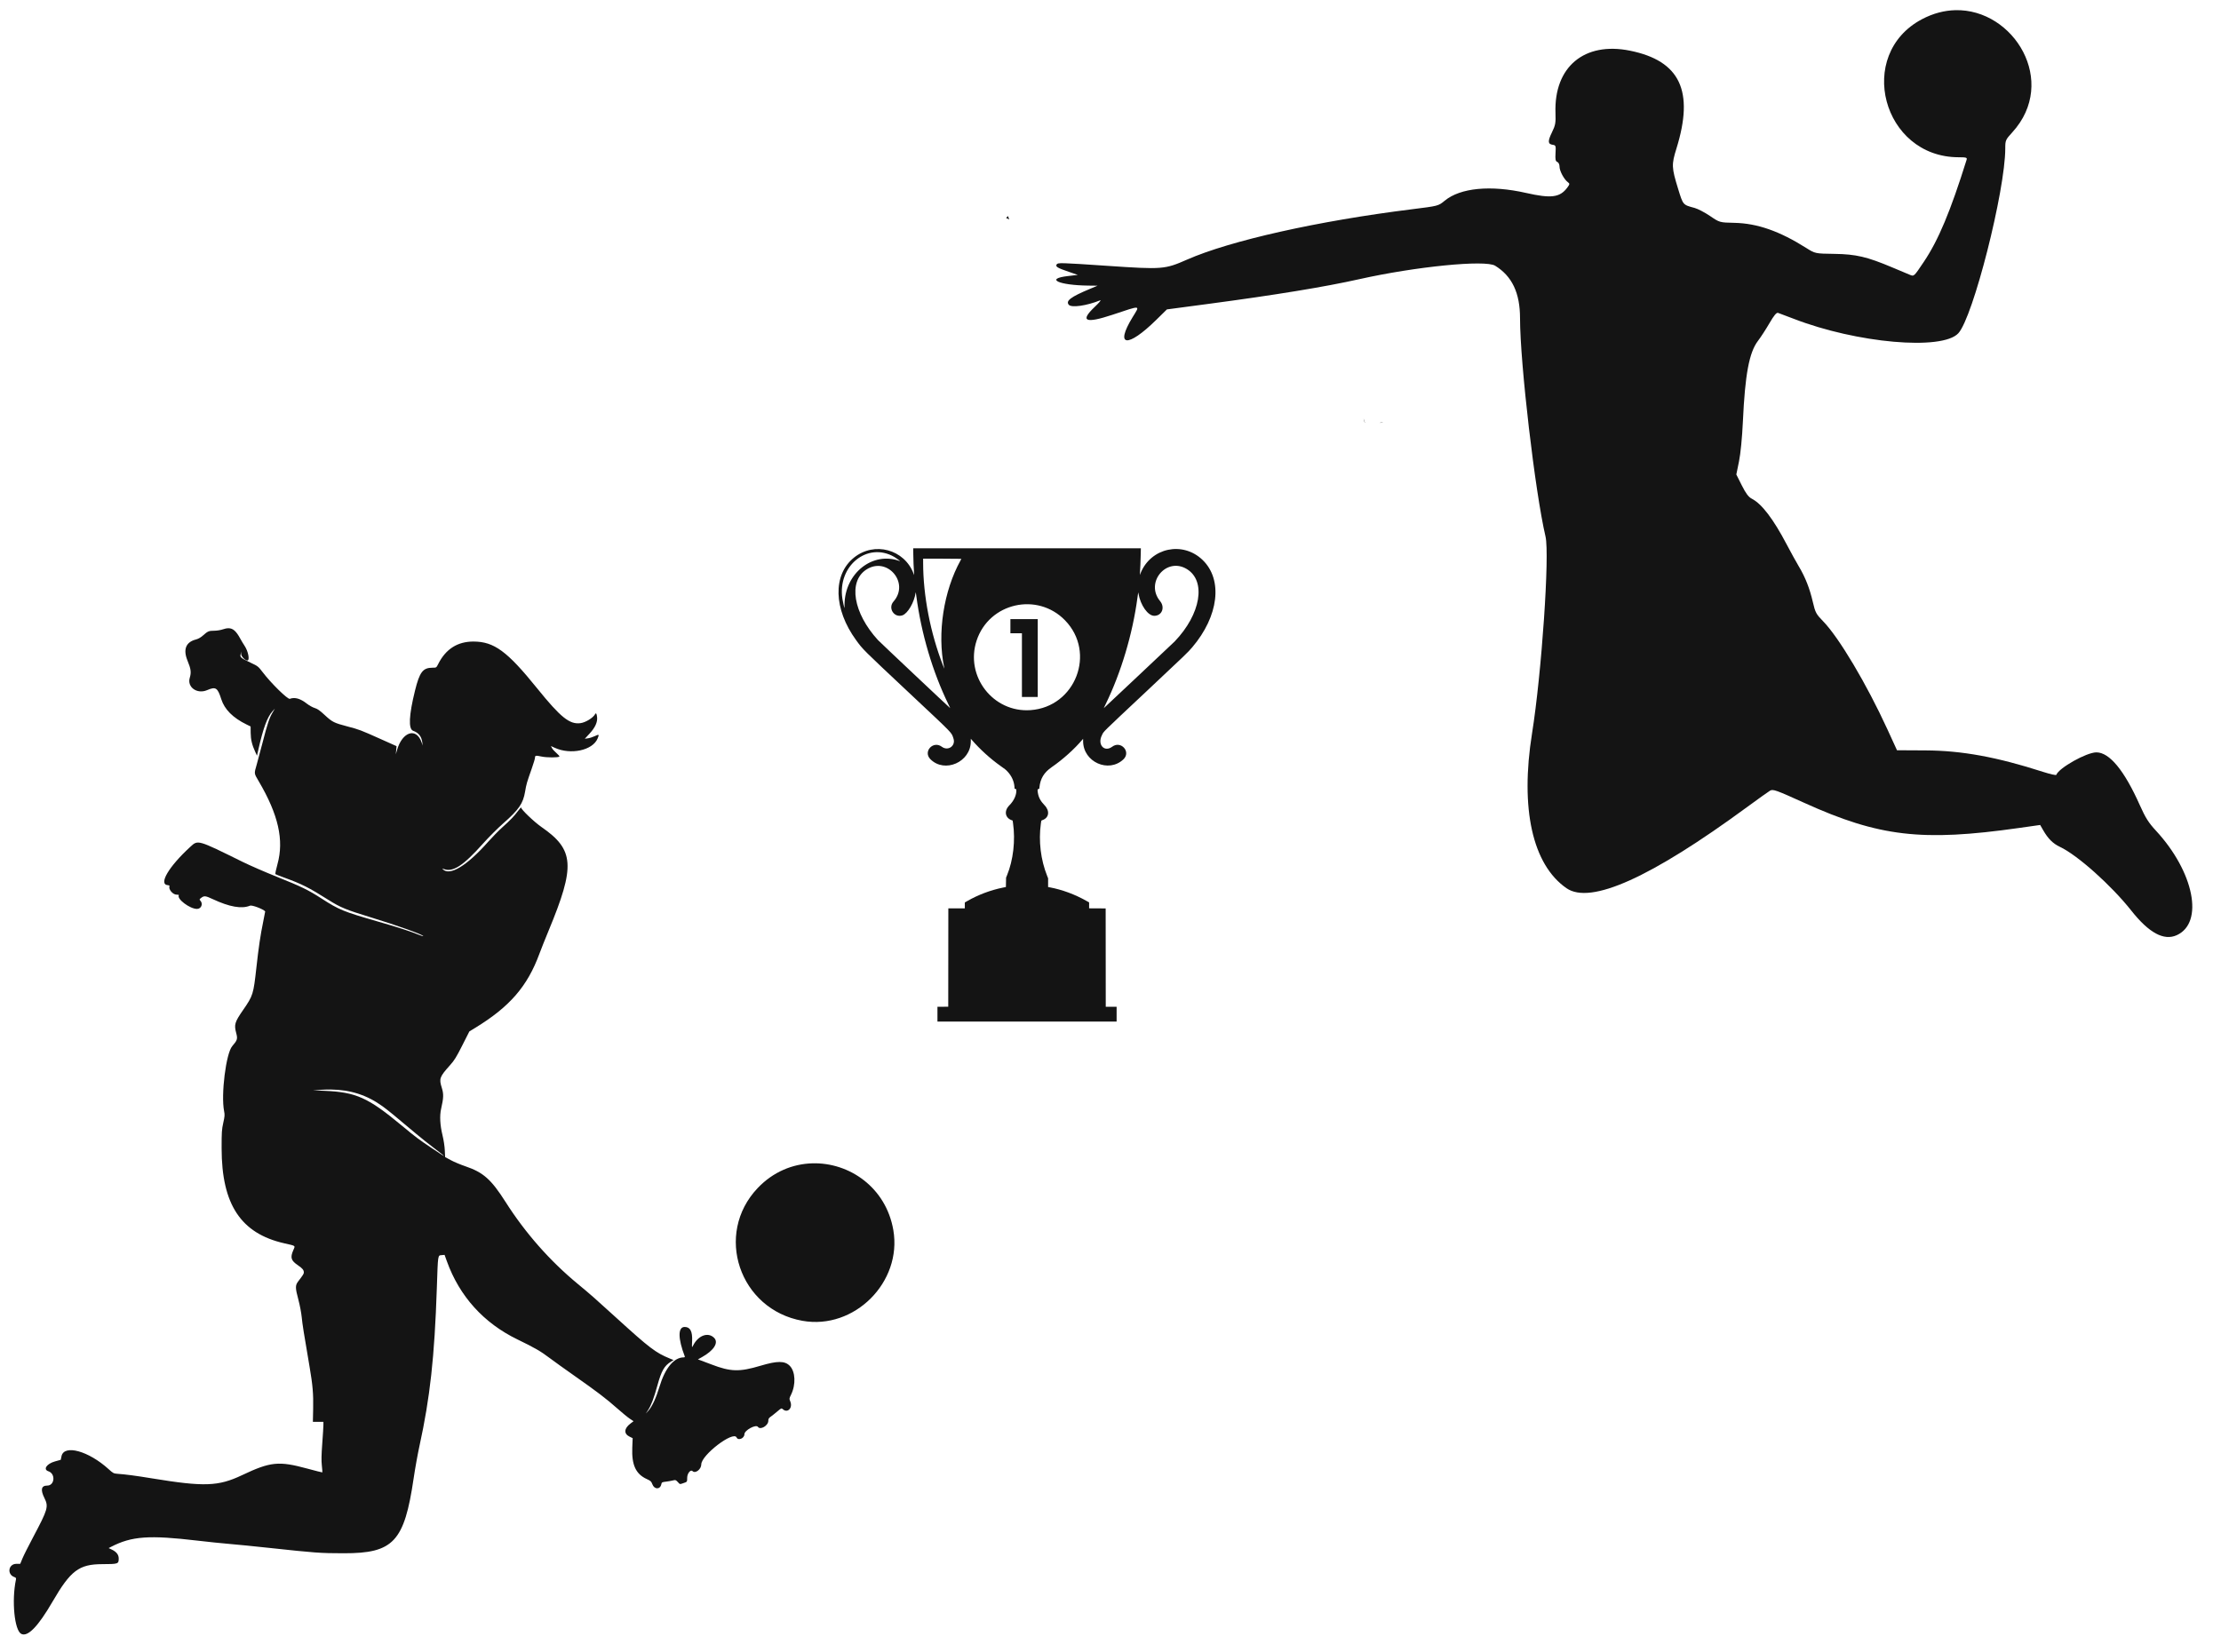 <?xml version="1.0" encoding="UTF-8" standalone="no"?>
<!-- Created with Inkscape (http://www.inkscape.org/) -->

<svg
   width="254mm"
   height="189mm"
   viewBox="0 0 254 189"
   version="1.1"
   id="svg5"
   xml:space="preserve"
   inkscape:version="1.2.2 (732a01da63, 2022-12-09)"
   sodipodi:docname="art_esportes.svg"
   xmlns:inkscape="http://www.inkscape.org/namespaces/inkscape"
   xmlns:sodipodi="http://sodipodi.sourceforge.net/DTD/sodipodi-0.dtd"
   xmlns="http://www.w3.org/2000/svg"
   xmlns:svg="http://www.w3.org/2000/svg"><sodipodi:namedview
     id="namedview7"
     pagecolor="#ffffff"
     bordercolor="#000000"
     borderopacity="0.25"
     inkscape:showpageshadow="false"
     inkscape:pageopacity="0.0"
     inkscape:pagecheckerboard="0"
     inkscape:deskcolor="#d1d1d1"
     inkscape:document-units="mm"
     showgrid="false"
     inkscape:zoom="0.71624579"
     inkscape:cx="383.24833"
     inkscape:cy="326.00541"
     inkscape:window-width="1920"
     inkscape:window-height="991"
     inkscape:window-x="-9"
     inkscape:window-y="-9"
     inkscape:window-maximized="1"
     inkscape:current-layer="layer1"
     showborder="false"
     borderlayer="false"
     shape-rendering="crispEdges" /><defs
     id="defs2" /><g
     inkscape:label="Camada 1"
     inkscape:groupmode="layer"
     id="layer1"><path
       id="path438"
       style="fill:#141414;stroke-width:0.161;fill-opacity:1"
       d="m 223.618,1.164 c -1.239,0.031 -2.533,0.353 -3.825,1.038 -7.619,4.041 -4.511,15.765 4.184,15.786 0.896,0.002 1.008,0.036 0.931,0.285 -1.851,5.91 -3.219,9.182 -4.873,11.648 -1.173,1.749 -1.134,1.714 -1.637,1.506 -0.243,-0.1 -1.133,-0.474 -1.978,-0.831 -2.9,-1.224 -4.163,-1.52 -6.631,-1.554 -2.199,-0.03 -2.199,-0.03 -3.233,-0.683 -3.04,-1.92 -5.589,-2.812 -8.198,-2.867 -1.694,-0.036 -1.694,-0.036 -2.788,-0.78 -0.602,-0.409 -1.4,-0.826 -1.775,-0.927 -1.345,-0.361 -1.307,-0.317 -1.883,-2.189 -0.748,-2.432 -0.761,-2.766 -0.192,-4.597 2.053,-6.597 0.421,-10.04 -5.31,-11.201 -5.219,-1.058 -8.702,1.853 -8.52,7.119 0.04,1.153 -0.008,1.412 -0.406,2.227 -0.495,1.011 -0.473,1.341 0.093,1.421 0.347,0.049 0.369,0.116 0.318,0.958 -0.043,0.712 7.4e-4,0.926 0.202,1.003 0.149,0.057 0.256,0.286 0.256,0.547 6.1e-4,0.483 0.521,1.452 0.947,1.764 0.239,0.175 0.233,0.231 -0.066,0.632 -0.838,1.125 -1.84,1.253 -4.7,0.604 -4.053,-0.921 -7.525,-0.589 -9.315,0.889 -0.725,0.599 -0.725,0.599 -3.757,0.977 -10.716,1.334 -20.755,3.582 -25.703,5.758 -2.55,1.121 -2.808,1.141 -9.109,0.714 -5.39,-0.366 -5.676,-0.373 -5.805,-0.165 -0.159,0.257 0.068,0.397 1.369,0.842 l 1.049,0.359 -1.124,0.13 c -2.668,0.309 -1.075,1.055 2.334,1.093 l 1.049,0.012 -0.887,0.371 c -2.176,0.909 -2.778,1.362 -2.408,1.809 0.302,0.364 2.024,0.121 3.592,-0.506 0.163,-0.065 -0.112,0.268 -0.612,0.741 -1.747,1.652 -1.089,1.945 2.032,0.906 3.34,-1.111 3.154,-1.134 2.286,0.286 -2.065,3.38 -0.595,3.546 2.704,0.306 l 1.222,-1.201 4.75,-0.632 c 7.694,-1.024 13.312,-1.944 17.245,-2.825 6.473,-1.448 14.418,-2.236 15.544,-1.54 1.938,1.198 2.845,3.112 2.846,6.006 0.002,5.155 1.723,19.896 2.914,24.97 0.485,2.066 -0.445,15.664 -1.54,22.514 -1.377,8.614 0.049,15.023 3.941,17.718 2.747,1.902 9.635,-1.196 20.67,-9.297 1.234,-0.906 2.406,-1.743 2.607,-1.862 0.331,-0.197 0.679,-0.073 3.913,1.393 8.551,3.877 13.458,4.452 24.539,2.877 l 2.439,-0.346 0.336,0.585 c 0.571,0.992 1.123,1.543 1.923,1.919 2.003,0.941 5.87,4.394 8.162,7.292 2.02,2.553 3.729,3.478 5.196,2.813 3.144,-1.425 1.987,-7.237 -2.381,-11.961 -0.837,-0.905 -1.2,-1.479 -1.829,-2.892 -1.776,-3.988 -3.478,-6.061 -4.979,-6.061 -1.123,0 -4.301,1.784 -4.579,2.57 -0.026,0.074 -0.699,-0.076 -1.496,-0.332 -5.333,-1.715 -9.309,-2.441 -13.48,-2.463 l -3.247,-0.017 -1.091,-2.382 c -2.374,-5.184 -5.548,-10.521 -7.363,-12.378 -0.791,-0.81 -0.893,-1 -1.165,-2.178 -0.363,-1.571 -0.864,-2.847 -1.599,-4.075 -0.305,-0.509 -0.933,-1.647 -1.395,-2.528 -1.527,-2.909 -2.846,-4.639 -3.984,-5.228 -0.382,-0.197 -0.684,-0.598 -1.148,-1.522 l -0.629,-1.254 0.304,-1.488 c 0.181,-0.886 0.362,-2.742 0.447,-4.584 0.247,-5.381 0.718,-7.894 1.726,-9.215 0.317,-0.415 0.906,-1.322 1.309,-2.016 0.526,-0.906 0.805,-1.239 0.988,-1.182 0.14,0.044 0.944,0.347 1.786,0.673 7.211,2.792 16.966,3.654 18.823,1.664 1.691,-1.813 5.374,-16.313 5.374,-21.16 0,-0.913 0.031,-0.984 0.795,-1.82 5.3,-5.799 0.186,-14.151 -6.507,-13.986 z M 115.269,24.711 c -0.058,0.064 -0.141,0.157 -0.203,0.225 0.12,0.054 0.24,0.109 0.356,0.168 -0.051,-0.132 -0.099,-0.267 -0.153,-0.393 z m 40.672,23.167 c 0.022,0.17 0.077,0.333 0.153,0.49 h 0.013 c -0.056,-0.163 -0.114,-0.324 -0.166,-0.49 z m 2.122,0.448 c -0.072,0.002 -0.166,0.009 -0.212,0.023 -0.019,0.006 -0.035,0.013 -0.053,0.019 h 0.051 c 0.096,-0.01 0.194,-0.009 0.288,-0.029 0.047,-0.01 -0.002,-0.014 -0.074,-0.012 z" /><path
       id="path364"
       style="fill:#141414;stroke-width:0.083;fill-opacity:1"
       d="m 26.127,71.86 v 1.7e-4 c -0.175,0.002 -0.367,0.042 -0.586,0.116 -0.311,0.105 -0.727,0.174 -1.044,0.174 -0.605,0 -0.741,0.058 -1.284,0.544 -0.261,0.233 -0.535,0.389 -0.808,0.459 -1.16,0.297 -1.489,1.146 -0.95,2.448 0.383,0.925 0.433,1.318 0.247,1.933 -0.325,1.075 0.841,1.903 1.988,1.411 0.985,-0.422 1.196,-0.287 1.616,1.036 0.373,1.174 1.332,2.133 2.9,2.899 l 0.456,0.223 0.006,0.718 c 0.007,0.766 0.15,1.374 0.508,2.156 l 0.214,0.468 0.159,-0.704 c 0.549,-2.433 1.014,-3.703 1.592,-4.35 l 0.296,-0.331 -0.286,0.487 c -0.354,0.601 -0.579,1.286 -1.123,3.408 -0.234,0.912 -0.534,2.036 -0.667,2.498 -0.31,1.076 -0.321,0.982 0.222,1.905 2.26,3.839 2.916,6.748 2.147,9.511 -0.164,0.589 -0.269,1.095 -0.233,1.125 0.036,0.03 0.457,0.197 0.935,0.37 2.093,0.759 2.873,1.152 5.153,2.592 1.346,0.85 2.009,1.123 4.791,1.971 3.047,0.928 6.147,2.042 6.025,2.164 -0.017,0.017 -0.252,-0.059 -0.521,-0.168 -1.012,-0.41 -2.305,-0.827 -4.8,-1.547 -3.812,-1.1 -4.308,-1.304 -6.298,-2.586 -1.551,-0.999 -2.302,-1.365 -5.138,-2.5 -1.322,-0.529 -3.074,-1.293 -3.895,-1.697 -5.195,-2.563 -5.098,-2.535 -5.979,-1.727 -2.487,2.28 -3.674,4.304 -2.575,4.392 0.153,0.012 0.216,0.055 0.187,0.129 -0.135,0.351 0.4,0.967 0.83,0.955 0.157,-0.004 0.265,0.025 0.24,0.066 -0.257,0.417 1.253,1.559 2.07,1.565 0.484,0.004 0.731,-0.567 0.402,-0.93 -0.136,-0.15 -0.133,-0.165 0.062,-0.317 0.36,-0.28 0.501,-0.267 1.345,0.127 1.919,0.897 3.317,1.142 4.263,0.748 0.226,-0.094 1.473,0.374 1.736,0.652 0.007,0.007 -0.096,0.535 -0.227,1.173 -0.319,1.547 -0.522,2.919 -0.781,5.262 -0.337,3.053 -0.384,3.205 -1.503,4.823 -0.98,1.417 -1.063,1.693 -0.803,2.668 0.177,0.666 0.133,0.811 -0.456,1.492 -0.712,0.823 -1.302,5.539 -0.931,7.429 0.086,0.434 0.074,0.592 -0.094,1.342 -0.171,0.765 -0.19,1.059 -0.189,2.922 0.005,6.412 2.194,9.73 7.166,10.861 1.356,0.308 1.268,0.242 1.033,0.782 -0.373,0.858 -0.27,1.19 0.544,1.742 0.505,0.343 0.66,0.533 0.66,0.809 0,0.155 -0.09,0.298 -0.642,1.017 -0.351,0.458 -0.349,0.732 0.02,2.108 0.159,0.593 0.329,1.487 0.379,1.989 0.083,0.842 0.222,1.718 0.898,5.676 0.359,2.099 0.445,3.114 0.41,4.801 l -0.031,1.497 h 0.602 0.602 v 0.352 c 5e-5,0.194 -0.059,1.146 -0.131,2.117 -0.098,1.325 -0.111,1.955 -0.049,2.528 0.045,0.419 0.071,0.774 0.057,0.788 -0.013,0.014 -0.784,-0.181 -1.712,-0.433 -3.276,-0.891 -4.211,-0.796 -7.482,0.755 -2.703,1.281 -4.326,1.339 -10.282,0.362 -1.871,-0.307 -2.994,-0.455 -3.992,-0.528 -0.388,-0.028 -0.479,-0.076 -0.953,-0.509 -2.305,-2.101 -5.117,-2.88 -5.409,-1.498 l -0.087,0.411 -0.653,0.181 c -0.96,0.267 -1.397,0.921 -0.756,1.132 0.834,0.274 0.721,1.635 -0.136,1.635 -0.687,0 -0.793,0.474 -0.32,1.429 0.487,0.982 0.398,1.288 -1.302,4.489 -0.532,1.002 -1.08,2.094 -1.217,2.427 l -0.249,0.606 h -0.437 c -0.914,0 -1.109,1.197 -0.246,1.51 0.198,0.072 0.228,0.121 0.19,0.303 -0.504,2.407 -0.168,5.808 0.613,6.201 v 1.7e-4 c 0.742,0.373 1.925,-0.846 3.57,-3.681 2.07,-3.565 3.028,-4.289 5.685,-4.297 1.841,-0.006 1.887,-0.022 1.887,-0.655 0,-0.428 -0.269,-0.767 -0.816,-1.024 l -0.336,-0.158 0.274,-0.142 c 2.368,-1.224 4.347,-1.366 9.92,-0.707 1.144,0.135 2.766,0.303 3.605,0.372 0.839,0.069 2.886,0.273 4.55,0.453 5.328,0.575 5.828,0.611 8.535,0.616 5.689,0.011 6.931,-1.32 7.997,-8.569 0.164,-1.117 0.464,-2.782 0.665,-3.701 1.212,-5.527 1.723,-10.172 1.988,-18.088 0.13,-3.894 0.102,-3.707 0.565,-3.748 l 0.319,-0.028 0.269,0.746 c 1.44,3.992 4.205,7.054 8.06,8.924 2.02,0.98 2.653,1.347 3.727,2.159 0.448,0.339 1.709,1.243 2.803,2.01 2.546,1.785 3.655,2.63 4.889,3.726 0.547,0.485 1.19,1.013 1.43,1.173 l 0.435,0.29 -0.353,0.266 c -0.745,0.563 -0.783,1.172 -0.093,1.506 l 0.343,0.166 -0.044,1.083 c -0.08,1.982 0.403,3.026 1.665,3.598 0.437,0.198 0.511,0.268 0.628,0.584 0.232,0.629 0.904,0.631 1.03,0.002 0.043,-0.216 0.085,-0.239 0.528,-0.291 0.264,-0.031 0.622,-0.094 0.795,-0.139 0.293,-0.076 0.331,-0.064 0.551,0.171 0.278,0.297 0.21,0.286 0.694,0.121 0.388,-0.132 0.388,-0.132 0.389,-0.601 0.002,-0.493 0.393,-0.977 0.613,-0.757 0.316,0.316 0.996,-0.206 0.999,-0.768 0.007,-1.078 3.676,-3.878 4.039,-3.082 0.181,0.398 0.894,0.101 0.894,-0.373 0,-0.447 1.319,-1.163 1.546,-0.839 0.276,0.395 1.188,-0.142 1.188,-0.699 0,-0.22 0.056,-0.316 0.269,-0.463 0.148,-0.102 0.486,-0.369 0.75,-0.595 0.462,-0.394 0.487,-0.404 0.639,-0.266 0.542,0.49 1.154,-0.134 0.858,-0.875 -0.132,-0.33 -0.13,-0.349 0.08,-0.778 0.573,-1.17 0.505,-2.659 -0.151,-3.315 -0.574,-0.574 -1.411,-0.575 -3.326,-0.005 -2.436,0.726 -3.416,0.7 -5.625,-0.145 -0.41,-0.157 -0.926,-0.351 -1.146,-0.432 l -0.401,-0.147 0.465,-0.26 c 1.366,-0.762 1.931,-1.661 1.387,-2.206 -0.689,-0.689 -1.804,-0.285 -2.396,0.868 -0.154,0.299 -0.154,0.299 -0.119,-0.492 0.049,-1.12 -0.214,-1.62 -0.854,-1.62 -0.78,0 -0.774,1.314 0.015,3.371 0.026,0.068 -0.02,0.109 -0.121,0.109 -1.117,0 -2.131,1.224 -2.766,3.337 -0.385,1.283 -0.848,2.289 -1.268,2.754 l -0.299,0.331 0.263,-0.404 c 0.354,-0.543 0.658,-1.351 1.064,-2.82 0.46,-1.665 0.788,-2.239 1.552,-2.711 l 0.291,-0.18 -0.444,-0.182 c -1.592,-0.651 -2.308,-1.197 -6.038,-4.593 -2.545,-2.318 -3.04,-2.754 -4.433,-3.902 -3.21,-2.646 -6.027,-5.84 -8.293,-9.402 -1.653,-2.599 -2.549,-3.393 -4.617,-4.093 -0.537,-0.182 -1.274,-0.492 -1.638,-0.689 l -0.661,-0.358 -0.037,-0.787 c -0.021,-0.452 -0.132,-1.176 -0.26,-1.699 -0.286,-1.17 -0.343,-2.234 -0.162,-3.032 0.29,-1.274 0.303,-1.696 0.075,-2.418 -0.327,-1.036 -0.251,-1.243 0.947,-2.577 0.492,-0.548 0.714,-0.907 1.397,-2.256 l 0.812,-1.604 0.672,-0.411 c 3.945,-2.411 5.962,-4.738 7.333,-8.46 0.193,-0.524 0.668,-1.717 1.056,-2.652 3.073,-7.403 2.948,-9.254 -0.8,-11.85 -0.858,-0.595 -2.37,-2.042 -2.335,-2.237 0.012,-0.068 -0.144,0.099 -0.347,0.373 -0.454,0.611 -0.881,1.057 -1.832,1.91 -0.404,0.362 -1.112,1.086 -1.575,1.609 -2.458,2.781 -4.415,3.968 -5.211,3.163 -0.084,-0.085 -0.059,-0.088 0.129,-0.017 1.024,0.387 2.223,-0.393 4.455,-2.897 0.638,-0.716 1.685,-1.764 2.326,-2.328 1.805,-1.59 2.272,-2.269 2.504,-3.641 0.145,-0.86 0.187,-1.004 0.751,-2.606 0.209,-0.593 0.379,-1.159 0.379,-1.259 1e-4,-0.268 0.082,-0.283 0.755,-0.14 0.607,0.128 1.909,0.129 2.037,8.2e-4 0.033,-0.033 -0.116,-0.212 -0.332,-0.396 -0.216,-0.185 -0.448,-0.442 -0.515,-0.571 l -0.122,-0.236 0.435,0.199 c 1.833,0.839 4.34,0.297 4.902,-1.059 0.203,-0.491 0.178,-0.512 -0.327,-0.272 -0.226,0.108 -0.574,0.219 -0.774,0.247 l -0.362,0.051 0.545,-0.589 c 0.638,-0.689 0.923,-1.314 0.86,-1.886 -0.046,-0.42 -0.123,-0.527 -0.236,-0.326 -0.234,0.419 -1.077,0.935 -1.655,1.014 -1.252,0.172 -2.271,-0.647 -4.981,-4.003 -3.41,-4.224 -4.901,-5.32 -7.252,-5.33 -1.83,-0.008 -3.182,0.852 -4.048,2.575 -0.21,0.417 -0.209,0.417 -0.643,0.417 -1.106,0 -1.481,0.489 -2.008,2.622 -0.698,2.824 -0.771,4.395 -0.214,4.593 0.624,0.221 0.96,0.646 1.046,1.323 l 0.047,0.371 -0.113,-0.338 c -0.594,-1.778 -2.221,-1.274 -2.83,0.877 l -0.129,0.456 0.042,-0.465 0.042,-0.465 -1.719,-0.769 c -2.446,-1.095 -2.528,-1.126 -3.906,-1.488 -1.537,-0.404 -1.722,-0.497 -2.614,-1.323 -0.548,-0.508 -0.813,-0.692 -1.129,-0.786 -0.227,-0.068 -0.627,-0.29 -0.888,-0.495 -0.748,-0.588 -1.384,-0.768 -1.95,-0.553 -0.237,0.09 -2.143,-1.779 -3.104,-3.044 -0.503,-0.662 -0.544,-0.695 -1.367,-1.082 -1.152,-0.543 -1.261,-0.639 -1.146,-1.008 l 0.09,-0.288 -0.039,0.27 c -0.037,0.253 0.437,0.766 0.708,0.766 0.302,0 0.102,-1.056 -0.318,-1.679 -0.13,-0.193 -0.359,-0.575 -0.509,-0.849 -0.451,-0.822 -0.816,-1.165 -1.34,-1.16 z m 11.686,52.772 c 2.255,0.021 4.158,0.636 5.905,1.898 0.659,0.476 1.228,0.941 3.912,3.2 0.506,0.426 1.415,1.149 2.018,1.607 0.604,0.458 1.098,0.846 1.098,0.862 0,0.051 -0.016,0.041 -1.371,-0.864 -1.484,-0.991 -1.83,-1.252 -3.435,-2.585 -3.85,-3.199 -5.211,-3.812 -8.806,-3.968 l -1.345,-0.058 1.036,-0.065 c 0.337,-0.021 0.666,-0.03 0.988,-0.027 z m 55.072,8.444 c -2.224,0.067 -4.461,0.961 -6.236,2.83 -5.001,5.265 -2.093,13.892 5.117,15.183 5.932,1.062 11.422,-4.416 10.398,-10.376 -0.838,-4.878 -5.034,-7.765 -9.279,-7.637 z" /><path
       style="fill:#141414;stroke-width:0.019;fill-opacity:1"
       d="m 107.21,116.017 v -0.847 l 0.617,-0.005 0.617,-0.005 0.005,-5.626 0.005,-5.626 h 0.942 0.942 v -0.336 -0.336 l 0.287,-0.165 c 1.246,-0.715 2.649,-1.244 4.069,-1.534 l 0.343,-0.07 0.01,-0.536 0.01,-0.536 0.107,-0.261 c 0.717,-1.742 0.974,-3.989 0.686,-5.979 l -0.042,-0.289 -0.115,-0.042 c -0.761,-0.275 -0.885,-1.074 -0.263,-1.696 0.518,-0.518 0.824,-1.179 0.798,-1.72 l -0.006,-0.12 -0.096,-0.036 -0.096,-0.036 -0.012,-0.178 c -0.043,-0.66 -0.329,-1.29 -0.812,-1.794 -0.199,-0.208 -0.255,-0.252 -0.802,-0.638 -1.141,-0.805 -2.358,-1.912 -3.286,-2.989 l -0.094,-0.109 -10e-4,0.307 c -0.009,2.365 -2.987,3.674 -4.622,2.031 -0.868,-0.872 0.318,-2.161 1.309,-1.422 0.713,0.531 1.614,-0.108 1.33,-0.942 -0.251,-0.736 0.155,-0.318 -5.143,-5.292 -5.28,-4.957 -5.204,-4.881 -5.989,-5.959 -2.589,-3.556 -2.691,-7.471 -0.246,-9.442 2.33,-1.878 5.773,-0.95 6.819,1.838 0.034,0.091 0.063,0.163 0.065,0.16 0.002,-0.002 -0.008,-0.17 -0.021,-0.372 -0.045,-0.671 -0.065,-1.188 -0.077,-1.944 l -0.012,-0.749 h 13.018 13.018 l -0.013,0.626 c -0.018,0.858 -0.054,1.714 -0.097,2.293 l -0.011,0.141 0.096,-0.235 c 1.188,-2.904 4.825,-3.669 7.085,-1.49 2.343,2.259 1.848,6.428 -1.186,9.991 -0.497,0.584 -0.756,0.833 -5.145,4.954 -5.416,5.086 -4.938,4.615 -5.188,5.112 -0.536,1.067 0.283,1.974 1.179,1.306 1.002,-0.747 2.188,0.593 1.282,1.447 -1.698,1.602 -4.594,0.301 -4.606,-2.068 l -0.002,-0.285 -0.066,0.078 c -0.939,1.11 -2.233,2.272 -3.522,3.164 -0.884,0.612 -1.305,1.307 -1.408,2.326 l -0.014,0.14 -0.094,0.031 c -0.115,0.038 -0.123,0.077 -0.075,0.402 0.08,0.55 0.305,0.979 0.764,1.453 0.632,0.653 0.525,1.442 -0.231,1.706 -0.145,0.051 -0.13,0.019 -0.183,0.393 -0.279,2.005 -0.021,4.144 0.725,6.009 l 0.102,0.256 v 0.499 0.499 l 0.184,0.034 c 1.419,0.265 2.892,0.811 4.209,1.558 l 0.297,0.168 v 0.338 0.338 l 0.946,0.005 0.946,0.005 0.005,5.626 0.005,5.626 h 0.621 0.621 v 0.847 0.847 h -10.245 -10.244 z m 10.64,-34.783 c 5.148,-0.364 7.54,-6.576 3.955,-10.269 -3.173,-3.268 -8.685,-2.012 -10.113,2.304 -1.351,4.084 1.883,8.267 6.158,7.965 z m -0.979,-5.15 v -3.644 h -0.659 -0.659 v -0.81 -0.81 h 1.563 1.563 v 4.454 4.454 h -0.904 -0.904 z m -8.407,4.487 c -1.815,-3.736 -3.1,-8.077 -3.672,-12.399 -0.054,-0.41 -0.064,-0.456 -0.076,-0.374 -0.165,1.116 -0.901,2.38 -1.509,2.59 -0.944,0.326 -1.689,-0.821 -1.023,-1.576 1.892,-2.147 -0.743,-5.218 -3.128,-3.644 -2.071,1.367 -1.472,4.959 1.341,8.04 0.196,0.215 8.242,7.8 8.274,7.8 0.003,0 -0.09,-0.197 -0.207,-0.438 z m 21.872,-3.417 c 2.097,-1.968 3.898,-3.666 4.002,-3.774 2.998,-3.13 3.634,-6.924 1.389,-8.286 -2.333,-1.416 -4.805,1.543 -3.059,3.662 0.597,0.724 0.217,1.688 -0.665,1.688 -0.722,0 -1.576,-1.207 -1.805,-2.551 -0.031,-0.181 -0.023,-0.213 -0.116,0.48 -0.556,4.158 -1.866,8.547 -3.636,12.182 -0.118,0.242 -0.215,0.445 -0.215,0.452 0,0.006 0.066,-0.053 0.146,-0.132 0.08,-0.079 1.862,-1.753 3.959,-3.72 z m -22.361,-0.808 c -0.807,-3.893 -0.063,-8.741 1.879,-12.246 0.048,-0.087 0.087,-0.165 0.087,-0.174 0,-0.009 -0.942,-0.017 -2.184,-0.017 h -2.184 v 0.466 c 4.4e-4,3.768 0.832,8.058 2.282,11.77 0.145,0.372 0.162,0.399 0.121,0.201 z m -11.393,-7.168 c 0.022,-3.614 3.238,-6.15 6.329,-4.991 0.112,0.042 -0.413,-0.35 -0.654,-0.488 -3.056,-1.755 -6.504,1.045 -5.916,4.806 0.049,0.311 0.215,1.055 0.236,1.055 0.001,0 0.004,-0.172 0.005,-0.381 z"
       id="path5048" /></g></svg>
